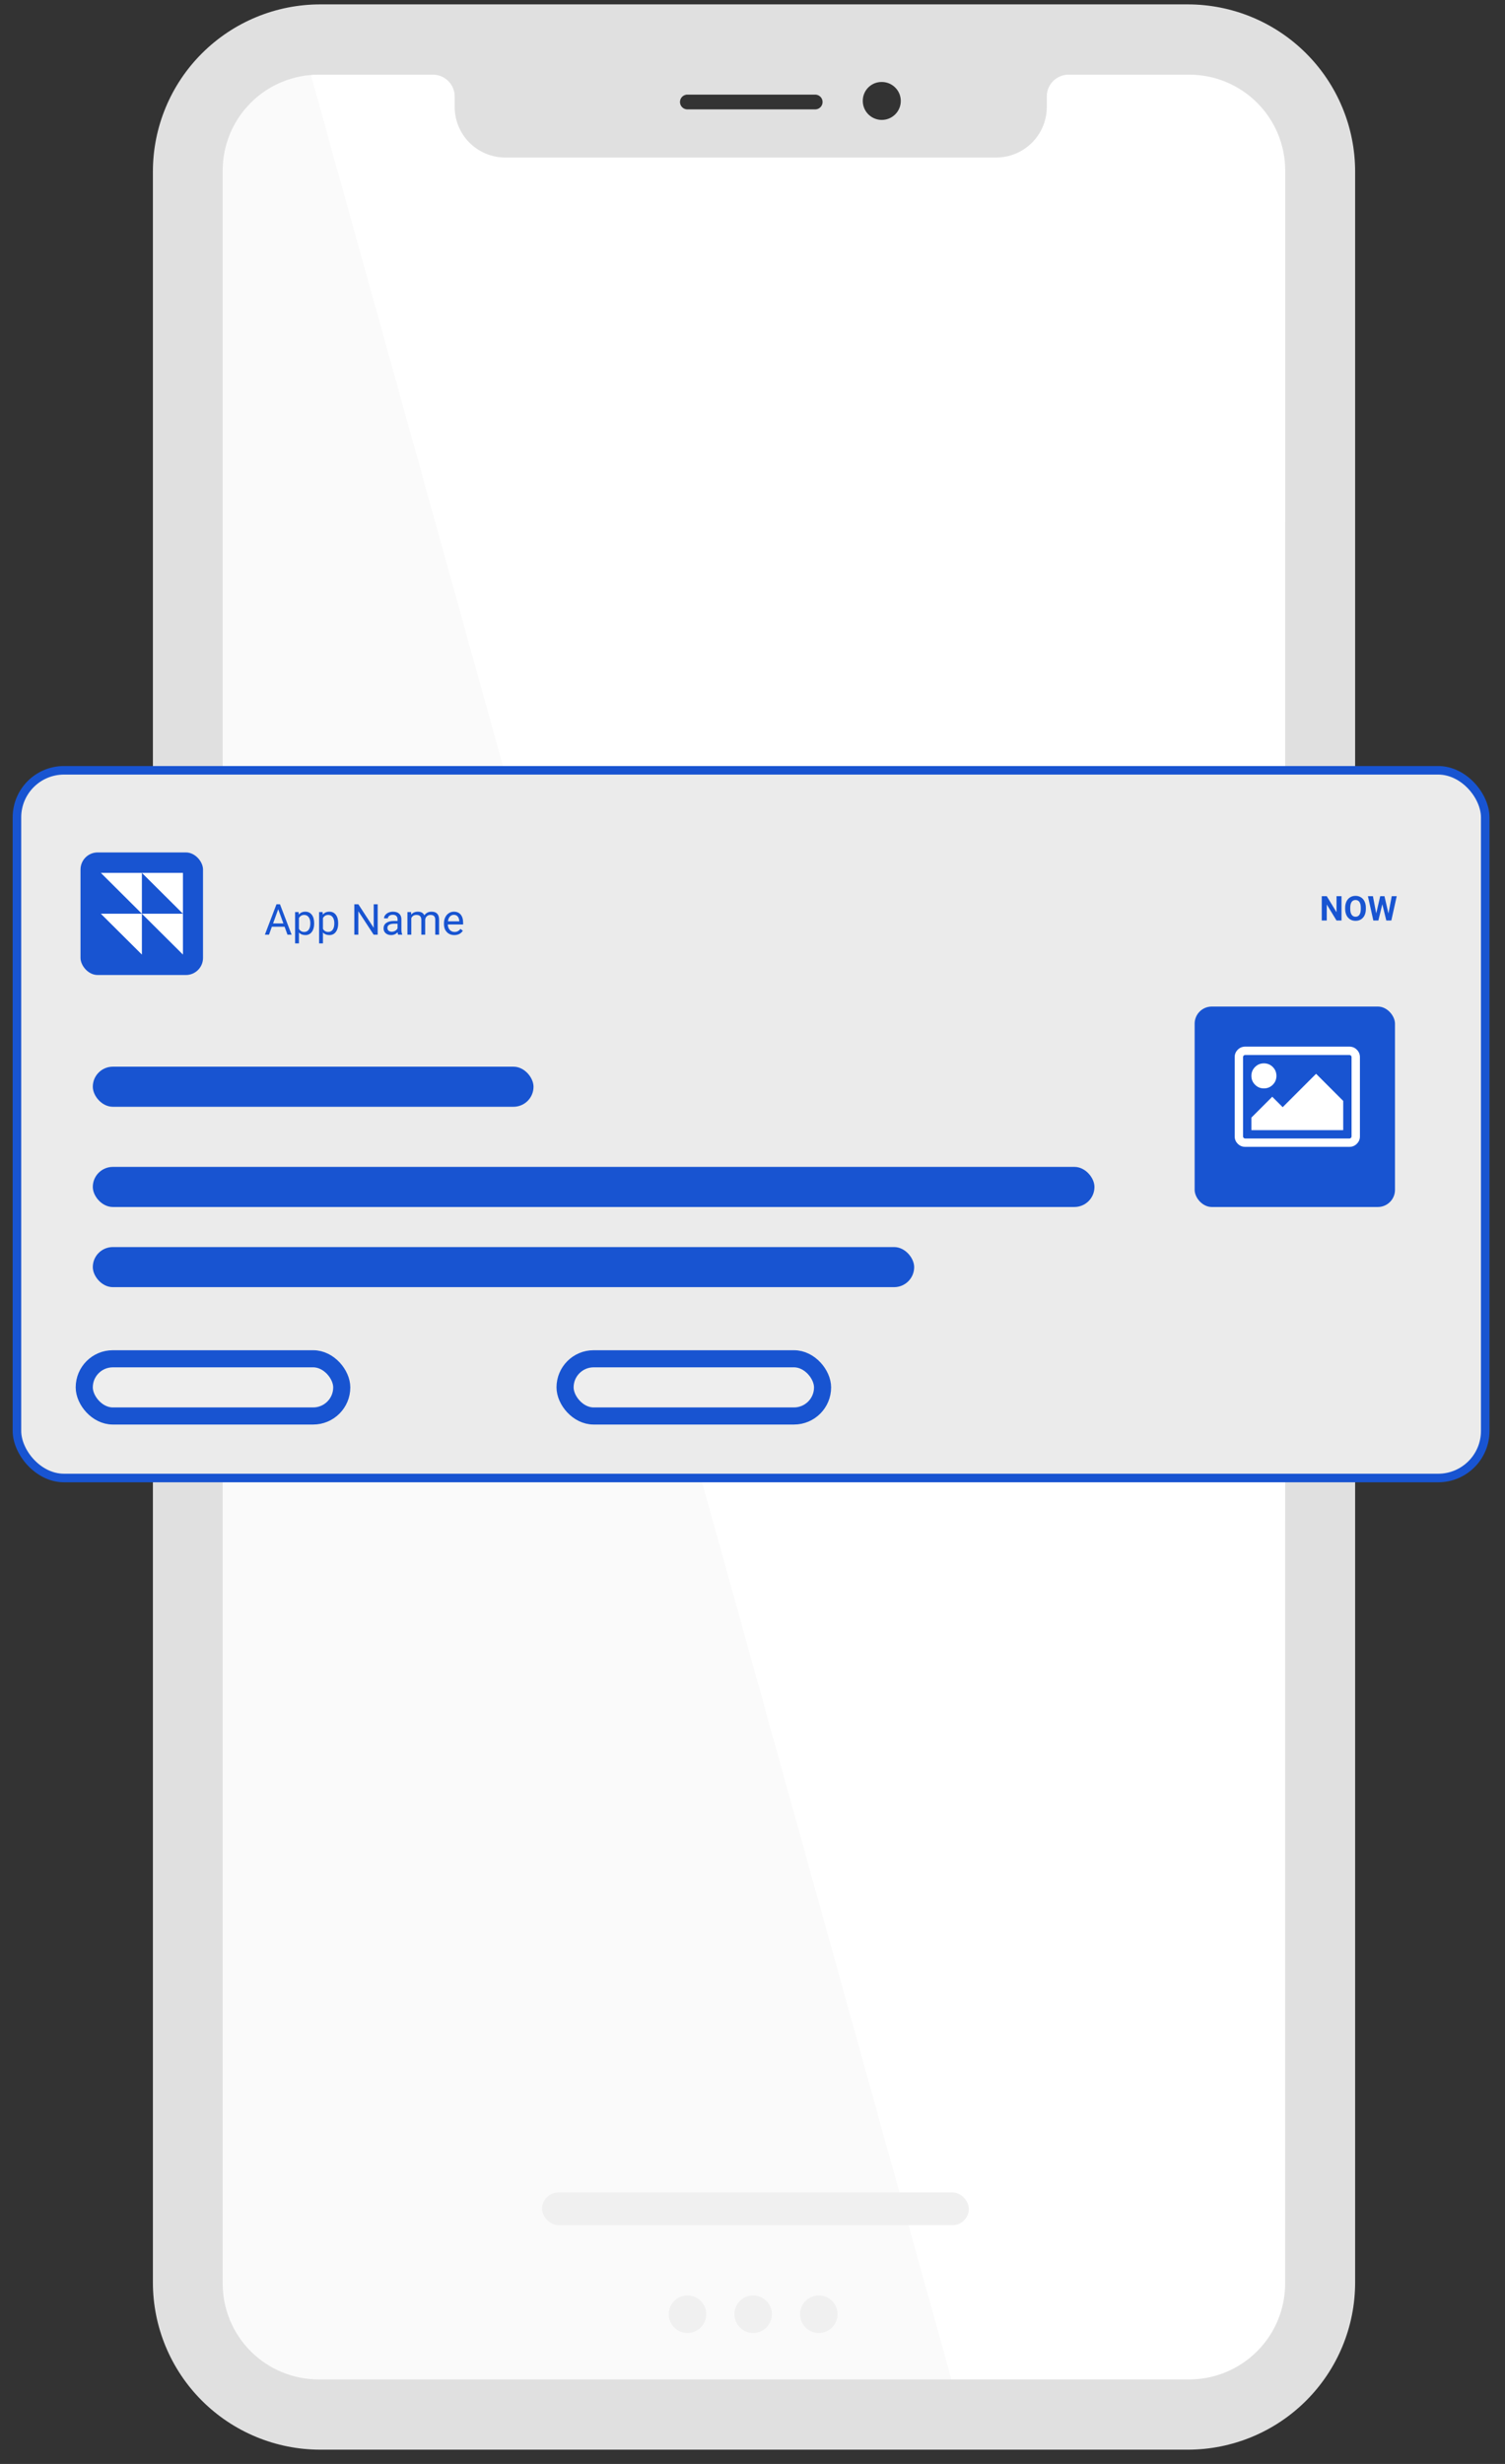 <svg width="88" height="144" viewBox="0 0 88 144" fill="none" xmlns="http://www.w3.org/2000/svg">
<rect x="0" y="0" width="88" height="144" fill="#333333" stroke="none"/>
<path d="M75.704 134C75.704 135.498 75.103 136.934 74.033 137.994C72.963 139.054 71.511 139.65 69.998 139.651H18.166C16.652 139.651 15.199 139.056 14.128 137.996C13.056 136.936 12.455 135.499 12.455 134V9.422C12.455 7.923 13.057 6.486 14.128 5.427C15.199 4.367 16.652 3.771 18.166 3.771H26.144C26.486 3.772 26.814 3.907 27.056 4.147C27.299 4.386 27.435 4.711 27.437 5.049V5.674C27.437 6.465 27.755 7.223 28.32 7.782C28.886 8.342 29.652 8.656 30.452 8.657H57.33C58.129 8.656 58.896 8.342 59.461 7.782C60.026 7.223 60.344 6.465 60.345 5.674V5.047C60.346 4.708 60.483 4.384 60.725 4.145C60.968 3.906 61.295 3.771 61.638 3.771H69.998C71.512 3.771 72.965 4.367 74.036 5.427C75.107 6.486 75.709 7.923 75.71 9.422L75.704 134Z" fill="white"/>
<path d="M55.796 139.651L18.011 3.776C17.409 3.73 15.844 3.942 14.399 5.156C12.955 6.37 12.501 8.236 12.455 9.018V134.134C12.455 138.217 16.252 139.513 18.15 139.651H55.796Z" fill="#FAFAFA"/>
<path d="M69.44 0.256H18.727C16.131 0.256 13.642 1.286 11.807 3.119C9.971 4.951 8.94 7.437 8.94 10.029L8.94 133.396C8.941 135.987 9.973 138.472 11.808 140.304C13.643 142.136 16.132 143.166 18.727 143.166H69.454C72.048 143.165 74.536 142.135 76.371 140.303C78.206 138.471 79.237 135.987 79.237 133.396V10.029C79.237 8.745 78.984 7.473 78.491 6.287C77.999 5.1 77.277 4.022 76.367 3.115C75.457 2.207 74.377 1.488 73.189 0.997C72 0.507 70.726 0.255 69.44 0.256ZM51.559 4.791C51.779 4.791 51.994 4.856 52.176 4.978C52.359 5.1 52.501 5.273 52.586 5.475C52.669 5.678 52.691 5.901 52.649 6.116C52.606 6.331 52.5 6.529 52.345 6.684C52.189 6.839 51.992 6.945 51.776 6.987C51.561 7.03 51.337 7.008 51.135 6.924C50.932 6.84 50.758 6.698 50.636 6.516C50.514 6.334 50.449 6.119 50.449 5.9C50.447 5.754 50.475 5.609 50.53 5.473C50.585 5.338 50.667 5.215 50.77 5.112C50.874 5.008 50.997 4.927 51.132 4.871C51.268 4.816 51.413 4.789 51.559 4.791ZM40.227 5.53H47.63C47.69 5.525 47.75 5.533 47.806 5.553C47.863 5.572 47.915 5.603 47.959 5.644C48.002 5.684 48.038 5.733 48.062 5.788C48.086 5.843 48.098 5.902 48.098 5.961C48.098 6.021 48.086 6.08 48.062 6.135C48.038 6.19 48.002 6.239 47.959 6.279C47.915 6.32 47.863 6.351 47.806 6.37C47.75 6.39 47.69 6.397 47.63 6.393H40.227C40.167 6.397 40.107 6.39 40.051 6.37C39.994 6.351 39.942 6.32 39.898 6.279C39.855 6.239 39.819 6.19 39.795 6.135C39.772 6.08 39.759 6.021 39.759 5.961C39.759 5.902 39.772 5.843 39.795 5.788C39.819 5.733 39.855 5.684 39.898 5.644C39.942 5.603 39.994 5.572 40.051 5.553C40.107 5.533 40.167 5.525 40.227 5.53ZM75.144 133.459C75.144 134.944 74.553 136.368 73.502 137.418C72.451 138.469 71.026 139.06 69.539 139.061H18.631C17.143 139.061 15.716 138.471 14.664 137.42C13.612 136.369 13.021 134.944 13.021 133.459V9.966C13.021 8.48 13.613 7.056 14.665 6.005C15.716 4.955 17.143 4.364 18.631 4.364H25.316C25.652 4.365 25.974 4.499 26.212 4.737C26.45 4.974 26.584 5.296 26.585 5.631V6.25C26.586 7.034 26.898 7.786 27.453 8.341C28.009 8.895 28.762 9.207 29.547 9.208H58.247C59.032 9.207 59.785 8.895 60.34 8.341C60.896 7.786 61.208 7.034 61.209 6.25V5.629C61.21 5.293 61.344 4.972 61.582 4.735C61.82 4.498 62.142 4.364 62.478 4.364H69.539C71.026 4.364 72.453 4.955 73.505 6.005C74.557 7.056 75.148 8.48 75.149 9.966L75.144 133.459Z" fill="#E0E0E0"/>
<ellipse cx="47.877" cy="135.249" rx="1.097" ry="1.095" fill="#F0F0F0"/>
<ellipse cx="44.038" cy="135.249" rx="1.097" ry="1.095" fill="#F0F0F0"/>
<ellipse cx="40.199" cy="135.249" rx="1.097" ry="1.095" fill="#F0F0F0"/>
<rect x="31.699" y="128.13" width="24.952" height="1.917" rx="0.958" fill="#F0F0F0"/>
<rect x="0.991" y="45.019" width="85.853" height="41.36" rx="2.75" fill="#EBEBEB" stroke="#1854D1" stroke-width="0.5"/>
<rect x="33.04" y="79.411" width="15.057" height="3.343" rx="1.671" fill="#EEEEEE" stroke="#1854D1"/>
<rect x="4.926" y="79.411" width="15.057" height="3.343" rx="1.671" fill="#EEEEEE" stroke="#1854D1"/>
<rect x="5.426" y="72.882" width="48.027" height="2.343" rx="1.171" fill="#1854D1"/>
<rect x="5.426" y="68.197" width="58.569" height="2.343" rx="1.171" fill="#1854D1"/>
<rect x="5.426" y="62.34" width="25.77" height="2.343" rx="1.171" fill="#1854D1"/>
<rect x="69.853" y="58.826" width="11.714" height="11.714" rx="1" fill="#1854D1"/>
<path d="M79.337 61.348C79.218 61.228 79.074 61.169 78.906 61.169H72.805C72.638 61.169 72.494 61.228 72.374 61.348C72.255 61.467 72.195 61.611 72.195 61.779V66.415C72.195 66.583 72.255 66.727 72.374 66.846C72.494 66.966 72.638 67.025 72.805 67.025H78.906C79.074 67.025 79.218 66.966 79.337 66.846C79.457 66.727 79.517 66.583 79.517 66.415V61.779C79.517 61.611 79.457 61.467 79.337 61.348ZM79.028 66.415C79.028 66.448 79.016 66.477 78.992 66.501C78.968 66.525 78.939 66.537 78.906 66.537H72.805C72.772 66.537 72.744 66.525 72.72 66.501C72.695 66.477 72.683 66.448 72.683 66.415V61.779C72.683 61.745 72.695 61.717 72.72 61.693C72.744 61.669 72.772 61.657 72.805 61.657H78.906C78.939 61.657 78.968 61.669 78.992 61.693C79.016 61.717 79.028 61.745 79.028 61.779V66.415Z" fill="white"/>
<path d="M73.903 63.609C74.107 63.609 74.279 63.538 74.422 63.395C74.564 63.253 74.635 63.08 74.635 62.877C74.635 62.673 74.564 62.501 74.422 62.358C74.279 62.216 74.107 62.145 73.903 62.145C73.7 62.145 73.527 62.216 73.385 62.358C73.242 62.501 73.171 62.673 73.171 62.877C73.171 63.08 73.242 63.253 73.385 63.395C73.527 63.538 73.7 63.609 73.903 63.609Z" fill="white"/>
<path d="M75.001 64.707L74.391 64.097L73.171 65.317V66.049H78.54V64.341L76.954 62.755L75.001 64.707Z" fill="white"/>
<path d="M78.441 53.797H78.148L77.578 52.862V53.797H77.285V52.376H77.578L78.149 53.313V52.376H78.441V53.797ZM79.865 53.119C79.865 53.259 79.841 53.381 79.791 53.487C79.742 53.592 79.671 53.674 79.578 53.731C79.486 53.788 79.381 53.817 79.262 53.817C79.144 53.817 79.039 53.789 78.946 53.732C78.854 53.675 78.782 53.595 78.731 53.49C78.681 53.384 78.655 53.263 78.654 53.127V53.056C78.654 52.916 78.679 52.793 78.73 52.687C78.78 52.58 78.852 52.498 78.943 52.442C79.036 52.385 79.141 52.356 79.26 52.356C79.378 52.356 79.483 52.385 79.575 52.442C79.668 52.498 79.739 52.58 79.789 52.687C79.84 52.793 79.865 52.916 79.865 53.055V53.119ZM79.568 53.054C79.568 52.905 79.542 52.792 79.488 52.714C79.435 52.637 79.359 52.598 79.26 52.598C79.161 52.598 79.086 52.637 79.032 52.713C78.979 52.79 78.952 52.901 78.951 53.049V53.119C78.951 53.264 78.978 53.377 79.031 53.456C79.085 53.537 79.161 53.577 79.262 53.577C79.36 53.577 79.436 53.538 79.488 53.461C79.541 53.384 79.568 53.271 79.568 53.123V53.054ZM81.186 53.387L81.377 52.376H81.669L81.353 53.797H81.059L80.827 52.846L80.596 53.797H80.301L79.985 52.376H80.277L80.47 53.385L80.704 52.376H80.952L81.186 53.387Z" fill="#1854D1"/>
<path d="M16.641 54.162H15.896L15.729 54.626H15.487L16.166 52.849H16.371L17.051 54.626H16.81L16.641 54.162ZM15.967 53.969H16.571L16.268 53.138L15.967 53.969ZM18.37 53.98C18.37 54.181 18.324 54.343 18.232 54.466C18.14 54.589 18.016 54.65 17.859 54.65C17.699 54.65 17.572 54.599 17.48 54.498V55.134H17.255V53.305H17.461L17.472 53.452C17.564 53.338 17.692 53.281 17.855 53.281C18.014 53.281 18.139 53.341 18.231 53.46C18.324 53.58 18.37 53.746 18.37 53.959V53.98ZM18.145 53.955C18.145 53.806 18.113 53.688 18.049 53.602C17.986 53.516 17.899 53.472 17.788 53.472C17.651 53.472 17.549 53.533 17.48 53.654V54.285C17.548 54.406 17.651 54.466 17.791 54.466C17.899 54.466 17.985 54.423 18.048 54.338C18.112 54.252 18.145 54.124 18.145 53.955ZM19.774 53.98C19.774 54.181 19.728 54.343 19.636 54.466C19.544 54.589 19.42 54.65 19.263 54.65C19.102 54.65 18.976 54.599 18.884 54.498V55.134H18.658V53.305H18.865L18.876 53.452C18.968 53.338 19.096 53.281 19.259 53.281C19.418 53.281 19.543 53.341 19.635 53.46C19.728 53.58 19.774 53.746 19.774 53.959V53.98ZM19.548 53.955C19.548 53.806 19.517 53.688 19.453 53.602C19.39 53.516 19.303 53.472 19.192 53.472C19.055 53.472 18.953 53.533 18.884 53.654V54.285C18.952 54.406 19.055 54.466 19.194 54.466C19.303 54.466 19.388 54.423 19.452 54.338C19.516 54.252 19.548 54.124 19.548 53.955ZM22.084 54.626H21.848L20.953 53.256V54.626H20.718V52.849H20.953L21.851 54.224V52.849H22.084V54.626ZM23.28 54.626C23.267 54.6 23.256 54.553 23.248 54.487C23.143 54.596 23.018 54.65 22.872 54.65C22.742 54.65 22.635 54.614 22.551 54.541C22.468 54.467 22.427 54.373 22.427 54.26C22.427 54.122 22.479 54.016 22.583 53.94C22.688 53.863 22.835 53.825 23.025 53.825H23.245V53.721C23.245 53.642 23.221 53.58 23.174 53.533C23.127 53.486 23.057 53.463 22.965 53.463C22.884 53.463 22.817 53.483 22.762 53.524C22.708 53.564 22.681 53.614 22.681 53.671H22.454C22.454 53.605 22.477 53.542 22.523 53.481C22.57 53.419 22.634 53.37 22.714 53.334C22.794 53.299 22.883 53.281 22.979 53.281C23.131 53.281 23.25 53.319 23.336 53.395C23.422 53.471 23.467 53.576 23.471 53.709V54.317C23.471 54.438 23.486 54.535 23.517 54.606V54.626H23.28ZM22.905 54.454C22.976 54.454 23.043 54.435 23.107 54.399C23.17 54.362 23.216 54.315 23.245 54.256V53.985H23.068C22.791 53.985 22.653 54.066 22.653 54.228C22.653 54.299 22.676 54.354 22.723 54.394C22.771 54.434 22.831 54.454 22.905 54.454ZM24.037 53.305L24.043 53.452C24.14 53.338 24.27 53.281 24.435 53.281C24.619 53.281 24.745 53.352 24.812 53.493C24.856 53.43 24.913 53.378 24.983 53.339C25.054 53.3 25.137 53.281 25.233 53.281C25.523 53.281 25.67 53.434 25.675 53.741V54.626H25.449V53.754C25.449 53.66 25.428 53.59 25.384 53.543C25.341 53.496 25.269 53.472 25.167 53.472C25.083 53.472 25.014 53.498 24.959 53.548C24.903 53.598 24.871 53.665 24.862 53.749V54.626H24.635V53.761C24.635 53.568 24.541 53.472 24.353 53.472C24.205 53.472 24.104 53.535 24.049 53.662V54.626H23.823V53.305H24.037ZM26.565 54.65C26.386 54.65 26.24 54.592 26.128 54.475C26.016 54.357 25.959 54.199 25.959 54.002V53.961C25.959 53.83 25.984 53.713 26.034 53.61C26.084 53.507 26.154 53.426 26.244 53.369C26.334 53.31 26.432 53.281 26.537 53.281C26.709 53.281 26.842 53.337 26.937 53.45C27.032 53.564 27.08 53.725 27.08 53.936V54.03H26.185C26.189 54.16 26.226 54.266 26.299 54.346C26.372 54.426 26.465 54.466 26.577 54.466C26.657 54.466 26.724 54.45 26.78 54.417C26.835 54.385 26.884 54.342 26.925 54.288L27.063 54.395C26.952 54.565 26.786 54.65 26.565 54.65ZM26.537 53.466C26.446 53.466 26.369 53.5 26.307 53.566C26.245 53.632 26.207 53.725 26.193 53.845H26.854V53.828C26.848 53.713 26.817 53.624 26.762 53.562C26.706 53.498 26.631 53.466 26.537 53.466Z" fill="#1854D1"/>
<rect x="4.708" y="49.819" width="7.163" height="7.163" rx="1" fill="#1854D1"/>
<path d="M5.896 53.401H8.296V55.788L5.896 53.401Z" fill="white"/>
<path d="M8.296 51.013H10.697V53.401L8.296 51.013Z" fill="white"/>
<path d="M5.896 51.013H8.296V53.401L5.896 51.013Z" fill="white"/>
<path d="M8.296 53.401H10.697V55.788L8.296 53.401Z" fill="white"/>
</svg>
